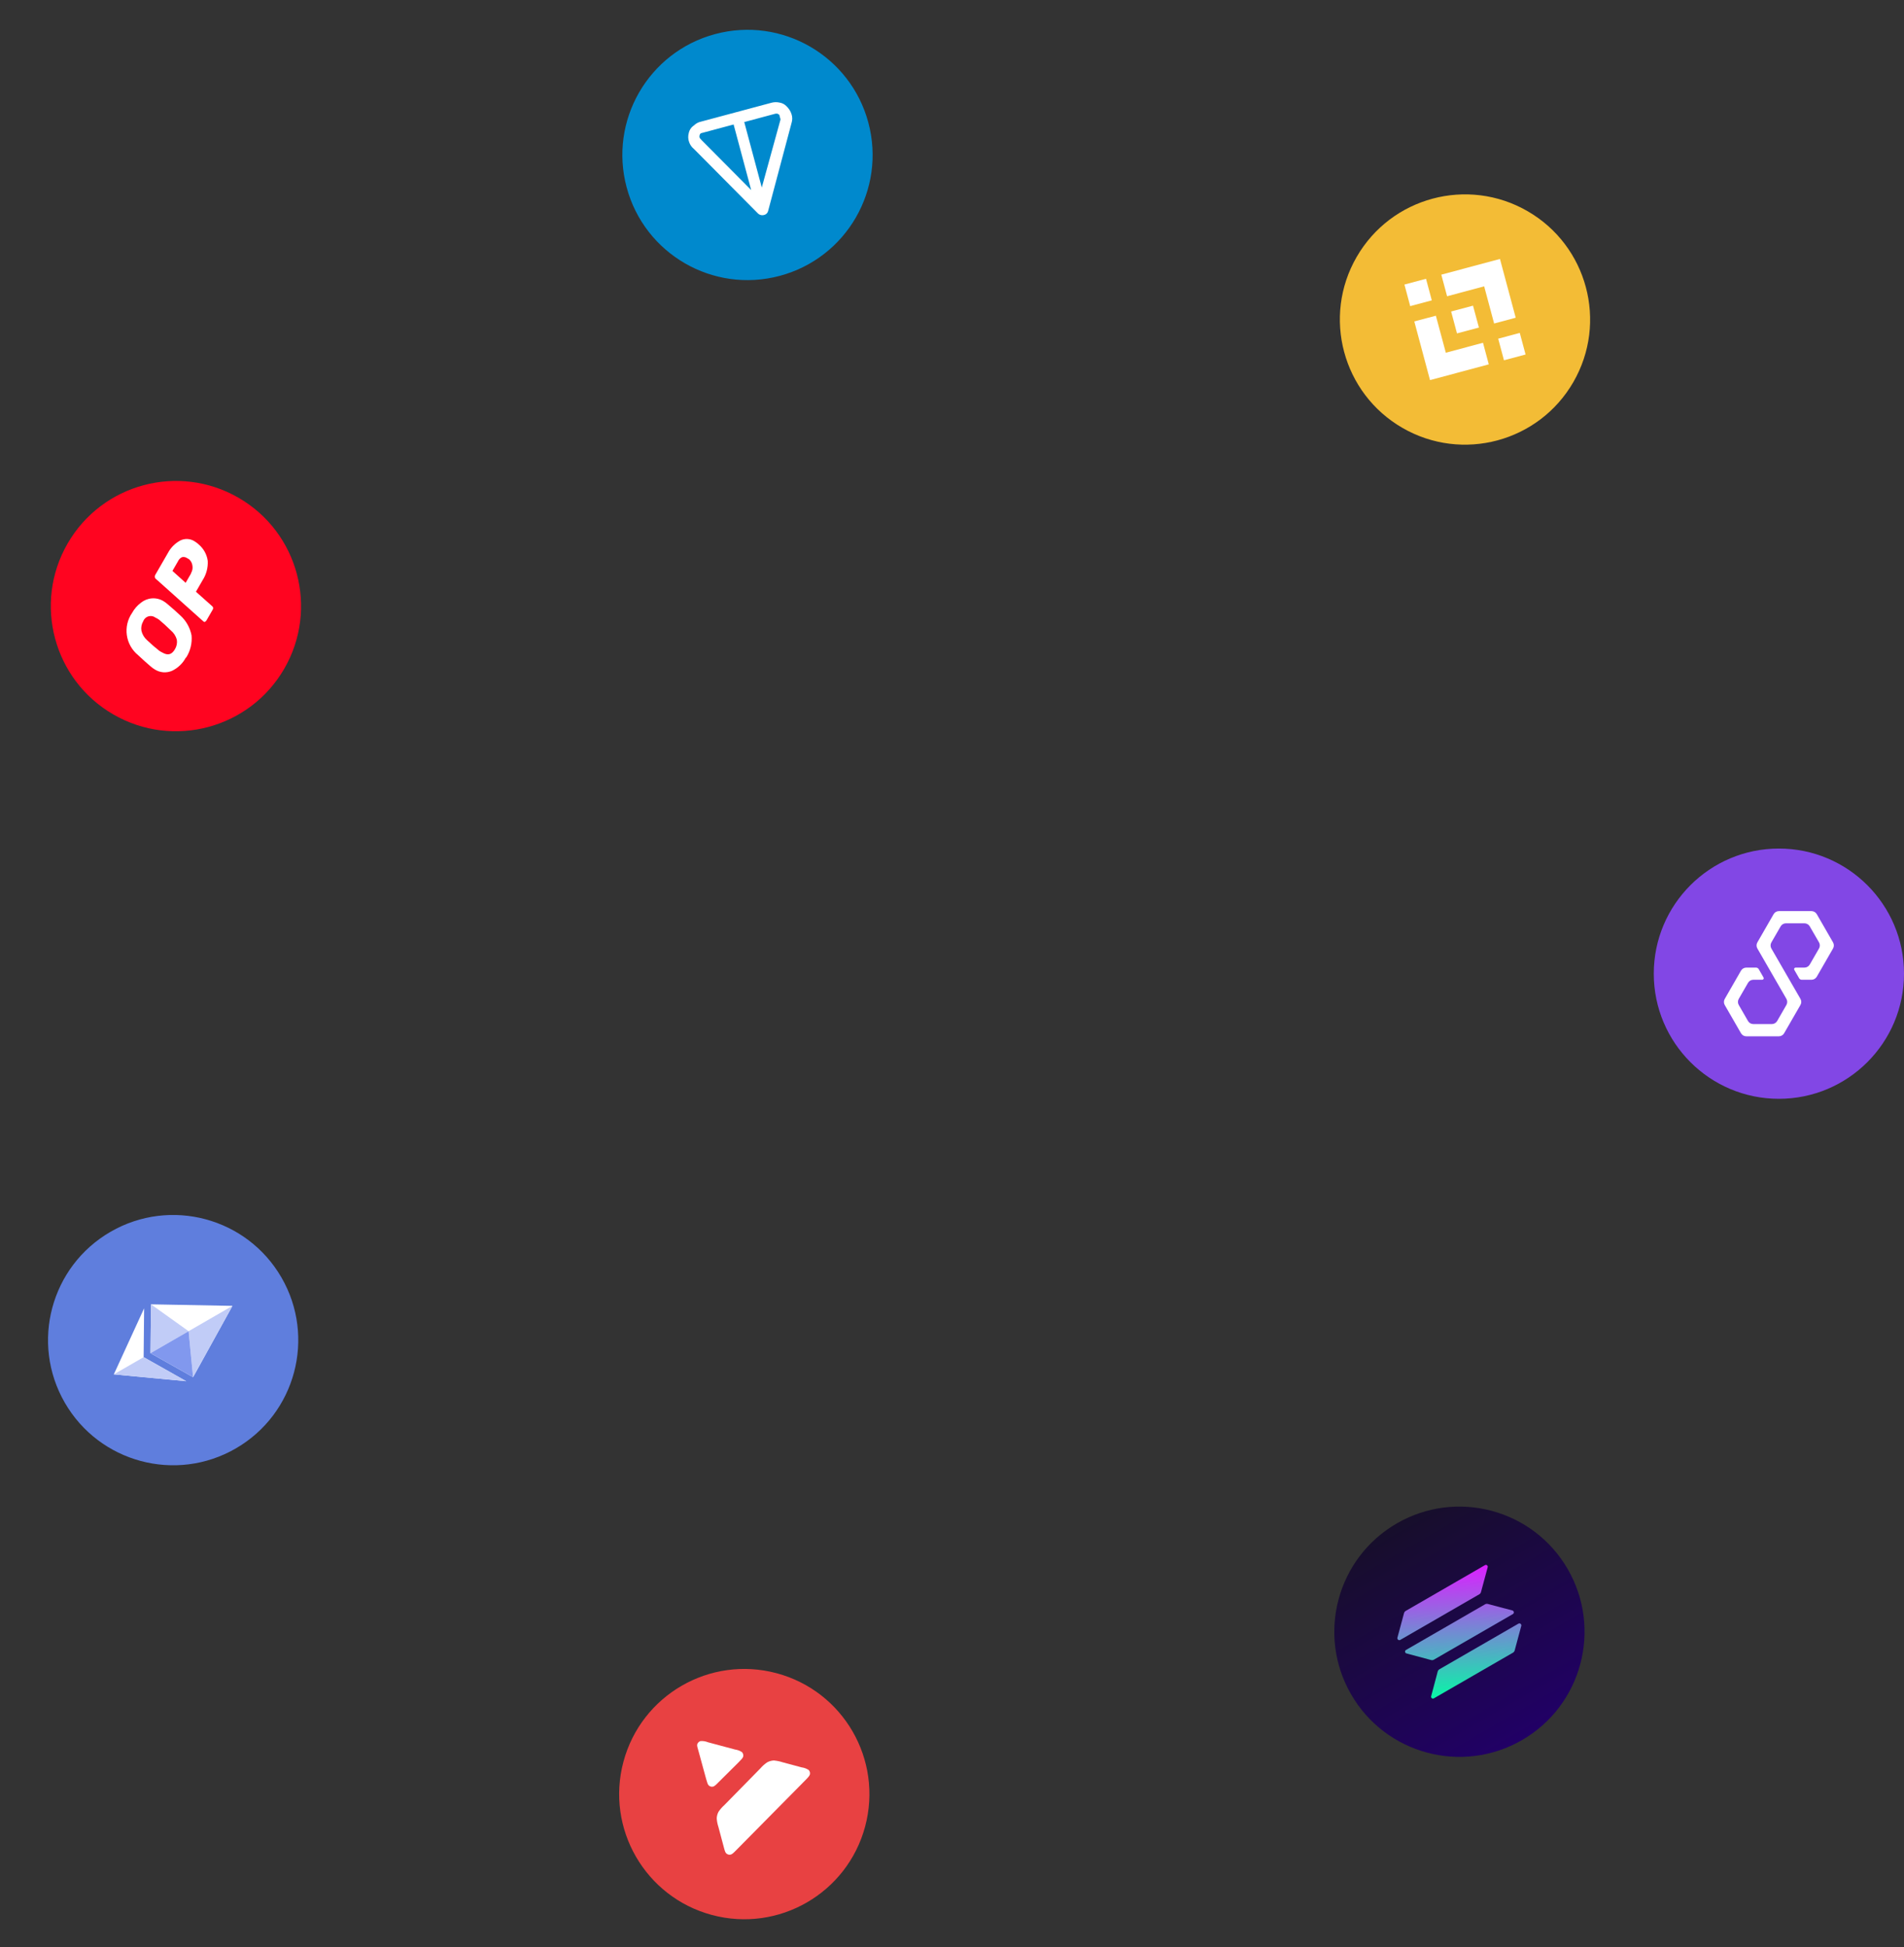 <svg width="487" height="498" viewBox="0 0 487 498" fill="none" xmlns="http://www.w3.org/2000/svg">
<rect x="0" y="0" width="487" height="498" fill="#333333" stroke="none"/>
<g clip-path="url(#clip0_3983_607)">
<path d="M423 249C423 266.673 437.327 281 455 281C472.673 281 487 266.673 487 249C487 231.327 472.673 217 455 217C437.327 217 423 231.327 423 249Z" fill="#8247E5"/>
<path d="M456.347 264.222L460.514 257C460.652 256.764 460.725 256.496 460.725 256.222C460.725 255.949 460.652 255.681 460.514 255.445L453.08 242.568C452.942 242.33 452.87 242.059 452.87 241.784C452.87 241.509 452.942 241.238 453.08 241L455.448 236.901C455.585 236.665 455.782 236.469 456.018 236.332C456.254 236.196 456.522 236.124 456.795 236.123L461.544 236.123C461.817 236.123 462.085 236.195 462.322 236.331C462.558 236.468 462.755 236.664 462.891 236.901L465.266 241C465.401 241.237 465.472 241.505 465.472 241.778C465.472 242.05 465.401 242.318 465.266 242.555L462.891 246.667C462.755 246.904 462.559 247.101 462.323 247.238C462.086 247.374 461.817 247.446 461.544 247.445L459.262 247.445C459.195 247.446 459.129 247.466 459.072 247.5C459.014 247.535 458.967 247.585 458.935 247.644C458.902 247.703 458.886 247.769 458.887 247.837C458.889 247.904 458.908 247.97 458.942 248.027L460.174 250.168C460.243 250.286 460.342 250.384 460.46 250.452C460.579 250.52 460.713 250.555 460.85 250.555L463.342 250.555C463.615 250.555 463.883 250.483 464.12 250.346C464.356 250.21 464.553 250.014 464.69 249.778L468.85 242.555C468.986 242.319 469.058 242.051 469.058 241.778C469.058 241.505 468.986 241.236 468.85 241L464.69 233.778C464.553 233.542 464.356 233.346 464.12 233.209C463.883 233.073 463.615 233.001 463.342 233L455 233C454.727 233 454.459 233.072 454.222 233.209C453.986 233.345 453.79 233.541 453.653 233.778L449.493 241C449.356 241.236 449.284 241.505 449.284 241.778C449.284 242.051 449.356 242.319 449.493 242.555L456.92 255.432C457.058 255.67 457.13 255.941 457.13 256.216C457.13 256.491 457.058 256.762 456.92 257L454.546 261.125C454.407 261.358 454.209 261.551 453.973 261.684C453.737 261.818 453.47 261.887 453.198 261.886L448.45 261.886C448.176 261.887 447.908 261.816 447.671 261.679C447.434 261.543 447.238 261.346 447.102 261.109L444.734 257C444.598 256.764 444.526 256.495 444.526 256.222C444.526 255.949 444.598 255.681 444.734 255.445L447.109 251.333C447.245 251.096 447.442 250.9 447.678 250.763C447.915 250.627 448.183 250.555 448.456 250.555L450.734 250.555C450.837 250.554 450.936 250.513 451.008 250.44C451.081 250.367 451.122 250.268 451.122 250.165C451.122 250.097 451.104 250.031 451.07 249.973L449.835 247.832C449.767 247.714 449.668 247.616 449.549 247.549C449.431 247.481 449.296 247.447 449.16 247.448L446.658 247.448C446.385 247.448 446.117 247.519 445.881 247.655C445.644 247.791 445.448 247.987 445.31 248.222L441.15 255.461C441.014 255.697 440.942 255.965 440.942 256.238C440.942 256.511 441.014 256.78 441.15 257.016L445.31 264.238C445.447 264.475 445.644 264.671 445.88 264.807C446.116 264.944 446.385 265.016 446.658 265.016L455 265.016C455.275 265.014 455.544 264.94 455.78 264.8C456.017 264.661 456.212 264.462 456.347 264.222Z" fill="white"/>
</g>
<g clip-path="url(#clip1_3983_607)">
<path d="M357.287 389.574C341.982 398.411 336.738 417.982 345.574 433.287C354.411 448.593 373.982 453.837 389.287 445C404.593 436.163 409.837 416.593 401 401.287C392.163 385.982 372.593 380.738 357.287 389.574Z" fill="url(#paint0_linear_3983_607)"/>
<path d="M378.805 407.133C378.775 407.254 378.72 407.368 378.645 407.468C378.569 407.568 378.473 407.651 378.364 407.712L358.134 419.392C358.076 419.422 358.012 419.44 357.948 419.445C357.883 419.45 357.817 419.442 357.755 419.422C357.694 419.402 357.636 419.369 357.587 419.327C357.538 419.284 357.497 419.233 357.468 419.174C357.414 419.069 357.397 418.948 357.422 418.832L359.116 412.536C359.181 412.293 359.339 412.084 359.557 411.957L379.787 400.277C379.871 400.219 379.972 400.189 380.074 400.192C380.176 400.196 380.274 400.232 380.354 400.295C380.434 400.359 380.492 400.446 380.519 400.545C380.545 400.643 380.539 400.748 380.502 400.843L378.805 407.133Z" fill="url(#paint1_linear_3983_607)"/>
<path d="M387.423 422.059C387.359 422.303 387.201 422.513 386.983 422.641L366.753 434.321C366.671 434.367 366.577 434.388 366.483 434.381C366.39 434.374 366.3 434.34 366.226 434.282C366.151 434.225 366.095 434.147 366.065 434.058C366.034 433.969 366.03 433.874 366.054 433.783L367.733 427.463C367.798 427.219 367.957 427.011 368.174 426.883L388.405 415.203C388.522 415.144 388.658 415.133 388.782 415.174C388.907 415.215 389.011 415.304 389.07 415.421C389.125 415.526 389.141 415.647 389.117 415.764L387.423 422.059Z" fill="url(#paint2_linear_3983_607)"/>
<path d="M366.034 424.52C366.155 424.554 366.281 424.564 366.405 424.549C366.53 424.533 366.65 424.493 366.758 424.43L386.989 412.75C387.098 412.678 387.175 412.566 387.202 412.437C387.229 412.309 387.204 412.175 387.133 412.065C387.069 411.964 386.972 411.889 386.859 411.853L380.567 410.184C380.446 410.149 380.32 410.139 380.195 410.155C380.071 410.17 379.951 410.21 379.842 410.273L359.612 421.953C359.531 422.001 359.466 422.072 359.426 422.157C359.385 422.241 359.37 422.336 359.382 422.429C359.394 422.522 359.434 422.61 359.496 422.68C359.557 422.751 359.638 422.803 359.729 422.828L366.034 424.52Z" fill="url(#paint3_linear_3983_607)"/>
</g>
<g clip-path="url(#clip2_3983_607)">
<path d="M198.655 427.899C181.584 423.324 164.037 433.455 159.463 450.526C154.889 467.597 165.019 485.144 182.09 489.718C199.161 494.292 216.708 484.161 221.282 467.09C225.856 450.019 215.726 432.473 198.655 427.899Z" fill="#E84142"/>
<path fill-rule="evenodd" clip-rule="evenodd" d="M178.721 448.014L180.603 454.902C180.881 455.867 181.013 456.337 181.283 456.591C181.429 456.728 181.607 456.827 181.801 456.879C181.994 456.931 182.198 456.934 182.393 456.889C182.747 456.805 183.124 456.448 183.862 455.695L188.906 450.683C189.639 449.948 189.996 449.567 190.091 449.215C190.133 449.017 190.129 448.812 190.079 448.616C190.028 448.421 189.933 448.239 189.8 448.087C189.258 447.725 188.641 447.491 187.995 447.404L181.059 445.546C180.455 445.296 179.8 445.195 179.15 445.253C178.96 445.315 178.788 445.421 178.646 445.562C178.505 445.703 178.399 445.876 178.336 446.065C178.238 446.417 178.402 446.918 178.721 448.014Z" fill="white"/>
<path fill-rule="evenodd" clip-rule="evenodd" d="M183.776 463.335C183.498 463.854 183.343 464.431 183.325 465.02C183.375 465.774 183.521 466.52 183.761 467.237L185.083 472.193C185.346 473.214 185.487 473.729 185.777 473.982C185.923 474.119 186.101 474.218 186.294 474.27C186.488 474.322 186.691 474.325 186.886 474.279C187.261 474.204 187.642 473.819 188.378 473.076L205.986 455.26C206.717 454.524 207.058 454.139 207.158 453.768C207.2 453.573 207.195 453.37 207.144 453.178C207.092 452.985 206.996 452.807 206.862 452.658C206.322 452.294 205.704 452.06 205.057 451.976L200.195 450.673C199.464 450.434 198.707 450.278 197.941 450.208C197.34 450.231 196.754 450.394 196.227 450.683C195.588 451.112 195.01 451.626 194.509 452.211L185.263 461.63C184.698 462.133 184.198 462.706 183.776 463.335Z" fill="white"/>
</g>
<g clip-path="url(#clip3_3983_607)">
<path d="M16.574 358.713C25.411 374.018 44.982 379.262 60.287 370.426C75.593 361.589 80.837 342.018 72 326.713C63.163 311.407 43.593 306.163 28.287 315C12.982 323.837 7.738 343.407 16.574 358.713Z" fill="#5F7EDD"/>
<path d="M36.737 347.068L36.862 334.581L29.113 351.47L47.618 353.212L36.737 347.068Z" fill="white"/>
<path d="M49.381 352.187L38.499 346.051L38.625 333.559L59.458 333.95L49.381 352.187Z" fill="white"/>
<path d="M49.38 352.188L48.237 340.428L59.458 333.95L49.38 352.188Z" fill="#C1CCF7"/>
<path d="M47.618 353.212L29.113 351.47L36.737 347.068L47.618 353.212Z" fill="#C1CCF7"/>
<path d="M48.237 340.428L38.499 346.051L38.627 333.562L48.237 340.428Z" fill="#C1CCF7"/>
<path d="M49.38 352.188L38.499 346.051L48.237 340.428L49.38 352.188Z" fill="#8198EE"/>
</g>
<g clip-path="url(#clip4_3983_607)">
<path d="M72.713 171C81.549 155.695 76.305 136.124 61 127.287C45.695 118.451 26.124 123.695 17.287 139C8.451 154.305 13.695 173.876 29 182.713C44.305 191.549 63.876 186.305 72.713 171Z" fill="#FF0420"/>
<path d="M47.538 168.153C46.756 169.635 45.517 170.826 44.004 171.548C43.303 171.853 42.537 171.982 41.775 171.925C41.012 171.867 40.275 171.625 39.627 171.219C39.24 170.988 38.875 170.723 38.536 170.427C37.633 169.687 36.578 168.698 35.313 167.535C33.751 166.255 32.726 164.434 32.444 162.434C32.161 160.433 32.641 158.4 33.788 156.737C34.35 155.718 35.122 154.83 36.053 154.132C36.849 153.49 37.821 153.103 38.841 153.022C39.885 152.941 40.929 153.192 41.823 153.738C42.19 153.963 42.537 154.217 42.861 154.5C43.995 155.454 45.085 156.409 46.114 157.384C47.6 158.725 48.61 160.513 48.993 162.478C49.178 164.478 48.691 166.483 47.607 168.174L47.538 168.153ZM44.747 166.024C45.193 165.295 45.364 164.431 45.23 163.587C44.975 162.665 44.444 161.843 43.709 161.23C42.584 160.119 41.557 159.197 40.681 158.474C40.387 158.264 40.074 158.082 39.745 157.933C39.314 157.616 38.776 157.481 38.247 157.559C37.718 157.636 37.241 157.919 36.92 158.346C36.803 158.504 36.709 158.677 36.641 158.861C36.198 159.595 36.033 160.464 36.177 161.309C36.394 162.25 36.905 163.098 37.636 163.729C38.616 164.669 39.641 165.56 40.711 166.402C40.974 166.587 41.252 166.748 41.543 166.882C42.896 167.675 43.923 167.451 44.747 166.024ZM52.68 158.78C52.645 158.85 52.595 158.912 52.534 158.961C52.472 159.01 52.401 159.044 52.325 159.062C52.174 159.031 52.038 158.953 51.937 158.838L39.861 148.035C39.786 147.982 39.724 147.912 39.681 147.831C39.638 147.749 39.615 147.659 39.614 147.567C39.572 147.397 39.598 147.217 39.686 147.065L42.934 141.44C43.644 140.082 44.742 138.967 46.088 138.235C46.67 137.94 47.32 137.805 47.971 137.842C48.623 137.879 49.253 138.088 49.797 138.448C50.165 138.673 50.509 138.934 50.824 139.229C52.082 140.294 52.905 141.785 53.136 143.417C53.234 145.165 52.775 146.898 51.825 148.369L50.118 151.326L54.212 154.968C54.346 155.065 54.448 155.2 54.505 155.355C54.539 155.517 54.517 155.686 54.444 155.833L52.714 158.829L52.68 158.78ZM48.847 146.59C49.187 146.04 49.323 145.387 49.231 144.747C49.17 144.087 48.864 143.475 48.375 143.029C48.174 142.891 47.963 142.769 47.743 142.664C47.57 142.558 47.377 142.486 47.176 142.454C46.975 142.423 46.769 142.431 46.572 142.479C46.108 142.692 45.738 143.067 45.531 143.534L44.106 146L47.485 149.045L48.861 146.661L48.847 146.59Z" fill="white"/>
</g>
<g clip-path="url(#clip5_3983_607)">
<path d="M199.474 70.537C216.545 65.963 226.676 48.416 222.101 31.345C217.527 14.274 199.981 4.144 182.91 8.718C165.839 13.292 155.708 30.839 160.282 47.91C164.856 64.981 182.403 75.111 199.474 70.537Z" fill="#0089CD"/>
<path fill-rule="evenodd" clip-rule="evenodd" d="M201.199 27.199C200.711 26.67 200.055 26.326 199.342 26.226C198.689 26.087 198.012 26.101 197.365 26.266L179.323 31.1C178.63 31.24 177.995 31.581 177.495 32.08C177.154 32.303 176.861 32.592 176.633 32.929C176.405 33.267 176.246 33.647 176.167 34.046C175.955 34.81 175.991 35.622 176.271 36.364C176.515 37.053 176.946 37.66 177.516 38.117L193.936 54.655C194.131 54.822 194.362 54.94 194.611 54.998C194.861 55.057 195.12 55.056 195.369 54.993C195.629 54.946 195.87 54.826 196.064 54.646C196.258 54.466 196.396 54.234 196.462 53.978L202.463 31.433C202.693 30.712 202.693 29.937 202.462 29.217C202.217 28.449 201.783 27.755 201.199 27.199ZM192.136 48.604L179.493 35.878C179.148 35.48 178.972 35.282 178.972 35.282C178.885 35.087 178.87 34.867 178.929 34.661C178.959 34.431 179.08 34.223 179.263 34.081L187.643 31.836L192.136 48.604ZM199.445 29.886C199.553 30.104 199.616 30.342 199.632 30.584L194.848 47.957L190.362 31.213L198.012 29.163C198.274 29.061 198.559 29.028 198.838 29.068L198.991 29.156C199.111 29.124 199.169 29.34 199.29 29.308C199.396 29.482 199.45 29.682 199.445 29.886Z" fill="white"/>
</g>
<g clip-path="url(#clip6_3983_607)">
<path d="M358.713 109.426C374.018 118.262 393.589 113.018 402.426 97.713C411.262 82.407 406.018 62.837 390.713 54C375.407 45.163 355.837 50.407 347 65.713C338.163 81.018 343.407 100.589 358.713 109.426Z" fill="#F3BC36"/>
<path fill-rule="evenodd" clip-rule="evenodd" d="M370.132 75.765L379.615 73.222L382.163 82.729L387.684 81.25L383.657 66.221L368.652 70.24L370.132 75.765ZM359.221 72.769L364.742 71.29L366.222 76.81L360.701 78.29L359.221 72.769ZM367.262 80.737L369.81 90.204L379.318 87.656L380.797 93.177L365.767 97.207L361.746 82.2L367.262 80.737ZM383.204 86.615L388.725 85.136L390.207 90.658L384.683 92.136L383.204 86.615ZM378.277 83.77L372.665 85.26L371.166 79.665L372.142 79.401L372.63 79.272L376.761 78.166L378.277 83.77Z" fill="white"/>
</g>
<defs>
<linearGradient id="paint0_linear_3983_607" x1="357.287" y1="389.574" x2="389.287" y2="445" gradientUnits="userSpaceOnUse">
<stop stop-color="#170E2B"/>
<stop offset="1" stop-color="#210066"/>
</linearGradient>
<linearGradient id="paint1_linear_3983_607" x1="370.07" y1="435.587" x2="368.591" y2="400.673" gradientUnits="userSpaceOnUse">
<stop stop-color="#00FFA3"/>
<stop offset="1" stop-color="#DC1FFF"/>
</linearGradient>
<linearGradient id="paint2_linear_3983_607" x1="378.029" y1="435.253" x2="376.534" y2="400.344" gradientUnits="userSpaceOnUse">
<stop stop-color="#00FFA3"/>
<stop offset="1" stop-color="#DC1FFF"/>
</linearGradient>
<linearGradient id="paint3_linear_3983_607" x1="374.06" y1="435.42" x2="372.584" y2="400.504" gradientUnits="userSpaceOnUse">
<stop stop-color="#00FFA3"/>
<stop offset="1" stop-color="#DC1FFF"/>
</linearGradient>
<clipPath id="clip0_3983_607">
<rect width="64" height="64" fill="white" transform="translate(487 217) rotate(90)"/>
</clipPath>
<clipPath id="clip1_3983_607">
<rect width="64" height="64" fill="white" transform="translate(417 429) rotate(150)"/>
</clipPath>
<clipPath id="clip2_3983_607">
<rect width="64" height="64" fill="white" transform="translate(213 498) rotate(-165)"/>
</clipPath>
<clipPath id="clip3_3983_607">
<rect width="64" height="64" fill="white" transform="translate(56 299) rotate(60)"/>
</clipPath>
<clipPath id="clip4_3983_607">
<rect width="64" height="64" fill="white" transform="translate(1.287 166.713) rotate(-60)"/>
</clipPath>
<clipPath id="clip5_3983_607">
<rect width="64" height="64" fill="white" transform="translate(152 17) rotate(-15)"/>
</clipPath>
<clipPath id="clip6_3983_607">
<rect width="64" height="64" fill="white" transform="translate(363 38) rotate(30)"/>
</clipPath>
</defs>
</svg>
